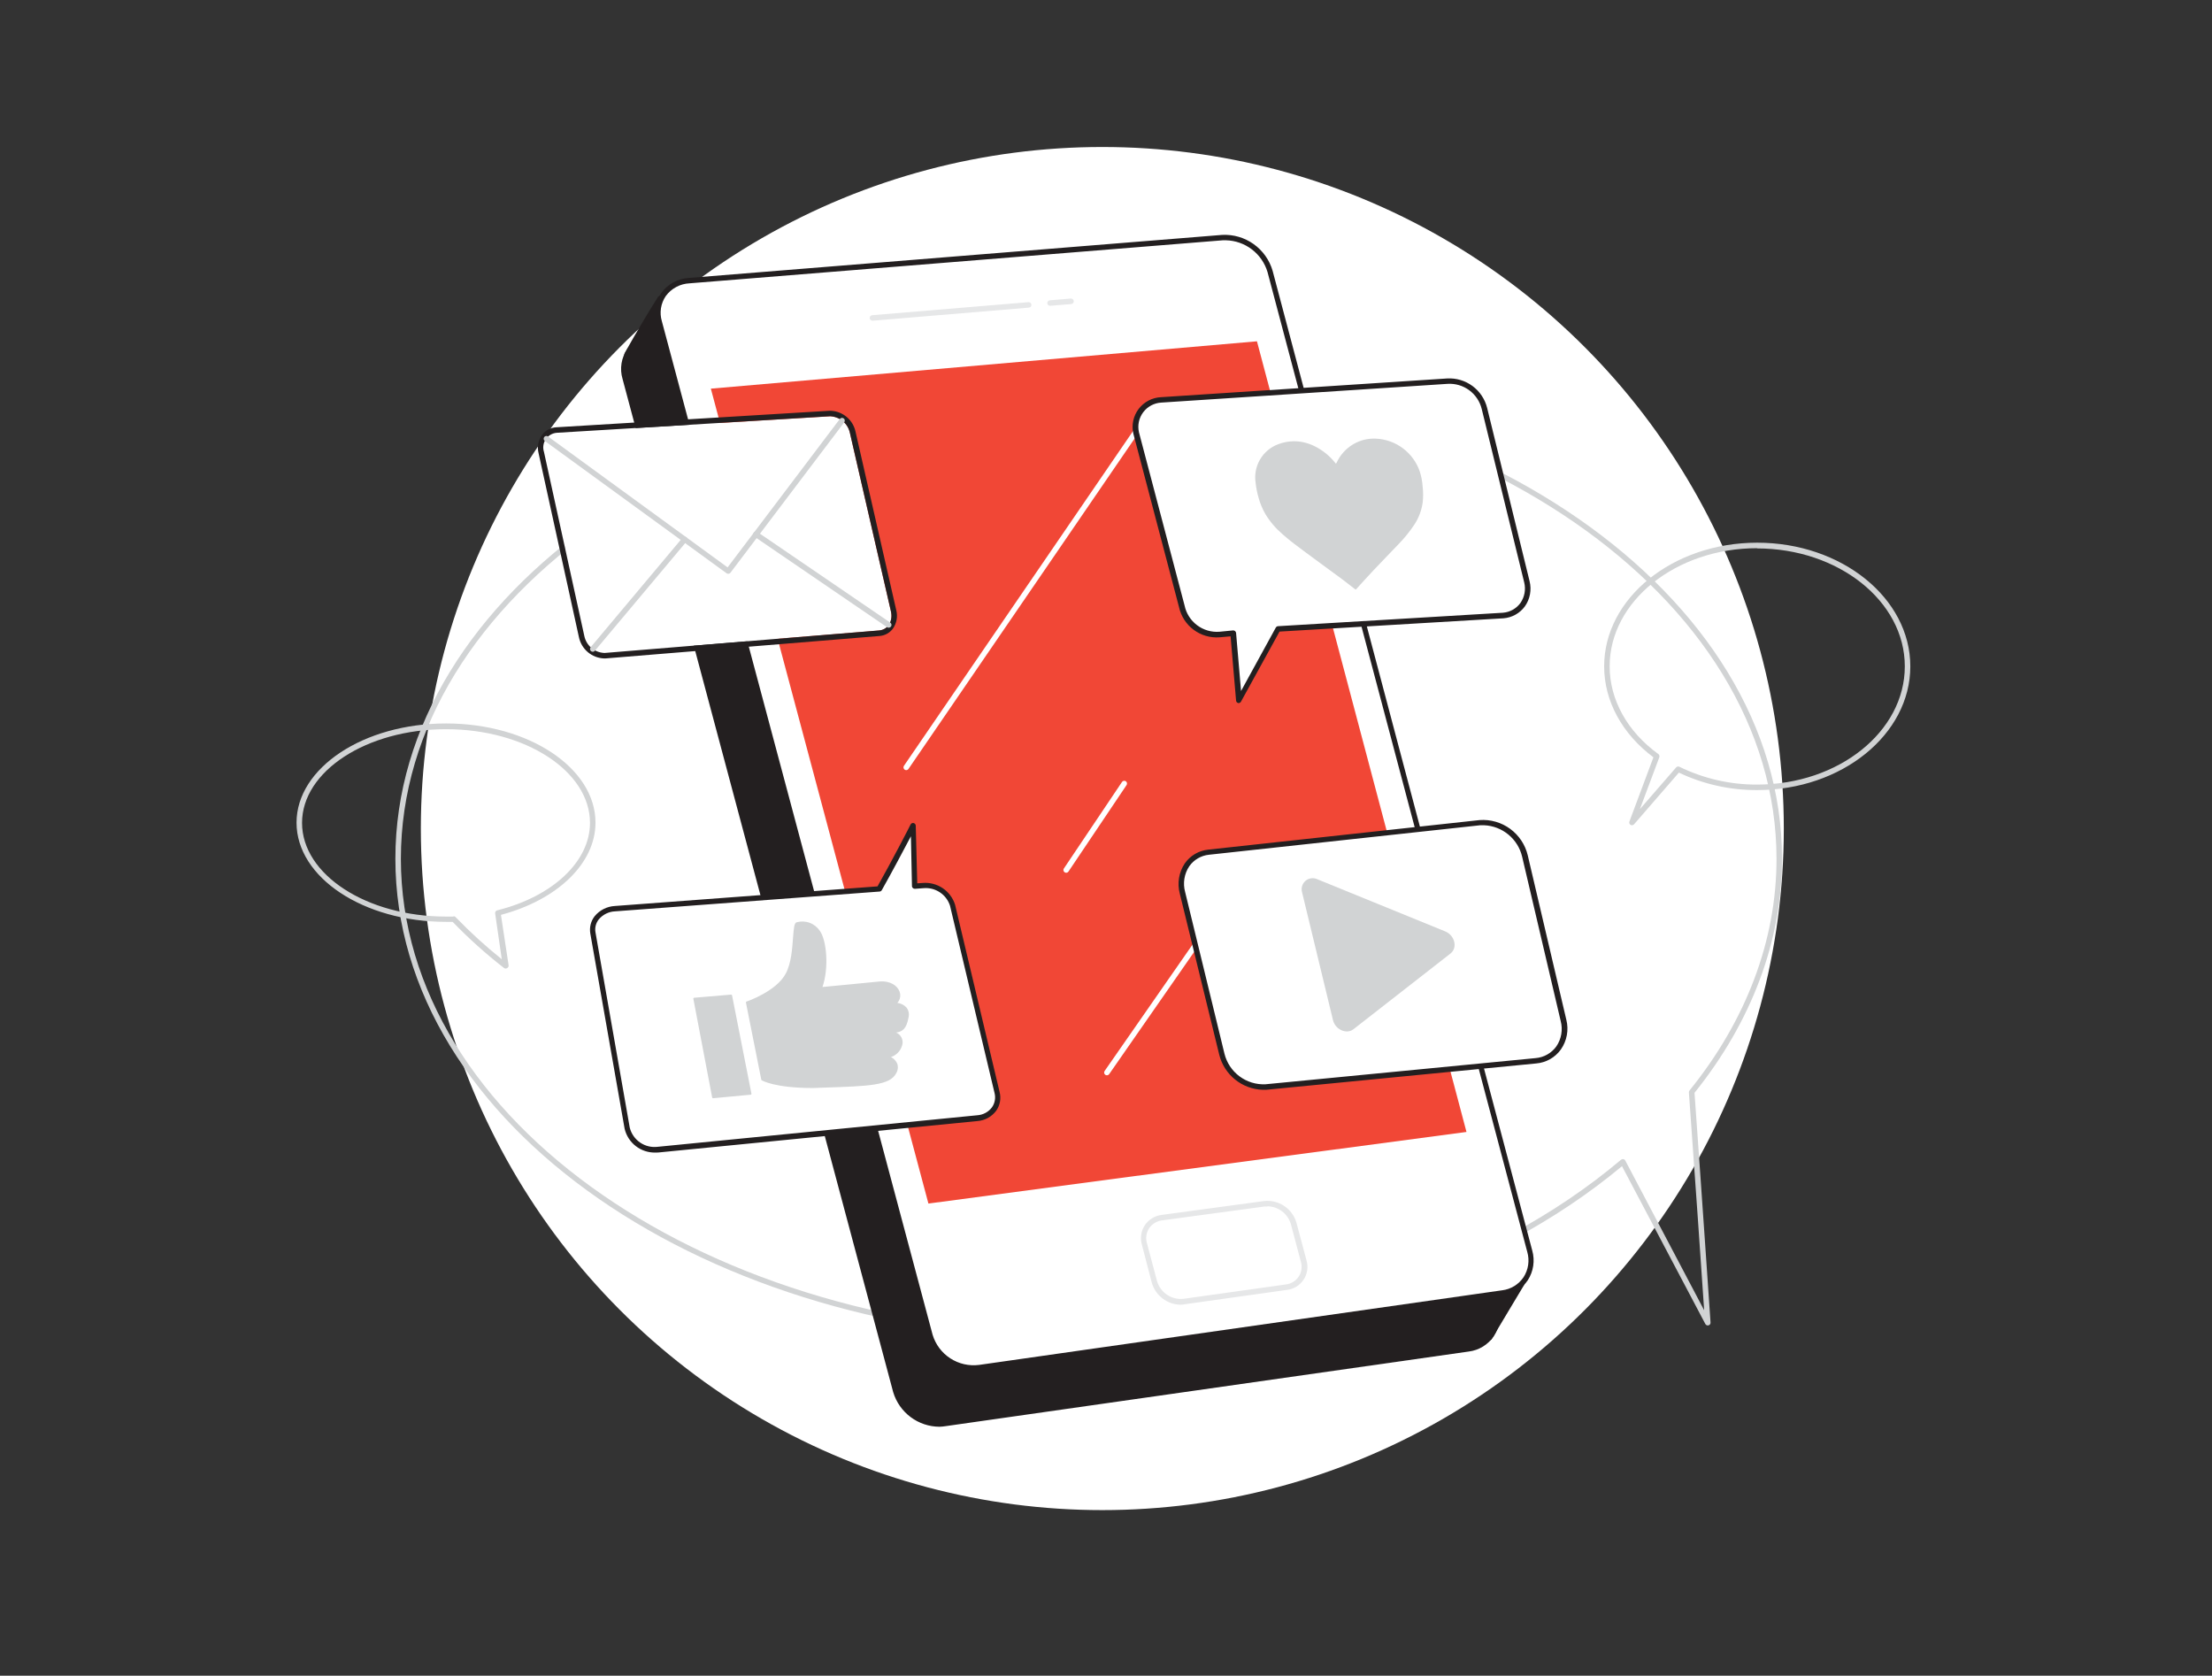 <svg width="301" height="228" viewBox="0 0 301 228" fill="none" xmlns="http://www.w3.org/2000/svg">
<rect x="0" y="0" width="301" height="228" fill="#333333" stroke="none"/>
<g clip-path="url(#clip0)">
<circle cx="150" cy="112.733" r="92.733" fill="white"/>
<path d="M148.142 182.291C96.124 182.291 53.802 152.927 53.802 116.843C53.802 80.76 96.124 51.388 148.142 51.388C200.16 51.388 242.489 80.79 242.489 116.843C242.489 127.994 238.368 139.002 230.582 148.69C231.601 162.84 232.748 179.772 232.763 179.944C232.769 180.03 232.746 180.114 232.697 180.184C232.648 180.254 232.576 180.304 232.493 180.327C232.411 180.351 232.323 180.346 232.244 180.314C232.165 180.281 232.1 180.222 232.059 180.147L220.714 158.671C202.715 173.683 176.301 182.291 148.142 182.291ZM148.142 52.137C96.536 52.137 54.551 81.165 54.551 116.843C54.551 152.522 96.513 181.542 148.142 181.542C176.309 181.542 202.715 172.888 220.586 157.793C220.676 157.725 220.789 157.696 220.901 157.711C220.956 157.722 221.008 157.746 221.054 157.779C221.099 157.813 221.136 157.856 221.163 157.906L231.894 178.272C231.571 173.533 230.657 160.14 229.818 148.637C229.811 148.543 229.84 148.449 229.901 148.375C237.649 138.792 241.74 127.904 241.74 116.881C241.74 81.165 199.755 52.137 148.142 52.137Z" fill="#D1D3D4"/>
<path d="M85.326 48.253C85.326 48.253 87.064 45.044 89.822 40.612C89.822 40.612 98.679 47.233 98.604 46.866C98.529 46.498 85.326 48.253 85.326 48.253Z" fill="#231F20"/>
<path d="M85.326 48.628C85.261 48.628 85.197 48.611 85.14 48.579C85.083 48.547 85.036 48.501 85.003 48.445C84.969 48.389 84.951 48.325 84.95 48.26C84.949 48.195 84.965 48.13 84.996 48.073C84.996 48.073 86.772 44.804 89.529 40.41C89.588 40.325 89.676 40.266 89.777 40.245C89.828 40.235 89.88 40.236 89.93 40.247C89.98 40.259 90.028 40.281 90.069 40.312C93.141 42.607 98.199 46.311 98.716 46.521C98.963 46.581 98.978 46.678 99.001 46.791C99.015 46.868 99.007 46.947 98.976 47.02C98.945 47.092 98.894 47.153 98.829 47.196C98.754 47.241 98.686 47.286 98.469 47.196C97.637 47.083 90.031 48.006 85.371 48.628H85.326ZM89.949 41.13C88.031 44.197 86.63 46.648 86.008 47.758C92.429 46.919 95.651 46.566 97.248 46.476C96.116 45.711 93.973 44.159 89.949 41.152V41.13Z" fill="#231F20"/>
<path d="M202.677 181.992L207.098 174.613L200.984 169.079L202.677 181.992Z" fill="#231F20"/>
<path d="M202.678 182.366H202.588C202.51 182.352 202.44 182.312 202.387 182.254C202.334 182.196 202.302 182.122 202.295 182.044L200.594 169.139C200.584 169.062 200.599 168.984 200.635 168.915C200.671 168.847 200.728 168.791 200.797 168.756C200.863 168.719 200.94 168.705 201.015 168.714C201.09 168.724 201.161 168.757 201.216 168.809L207.338 174.343C207.403 174.401 207.445 174.481 207.457 174.567C207.469 174.653 207.451 174.741 207.406 174.815L202.985 182.194C202.952 182.245 202.906 182.288 202.853 182.318C202.799 182.348 202.739 182.365 202.678 182.366ZM201.486 170.023L202.91 180.859L206.619 174.673L201.486 170.023Z" fill="#231F20"/>
<path d="M199.815 183.521L128.629 193.667C127.17 193.857 125.69 193.522 124.455 192.721C123.219 191.92 122.309 190.706 121.885 189.295L85.071 51.417C84.322 48.56 86.143 46.048 89.162 45.801L161.742 39.944C163.178 39.875 164.595 40.289 165.767 41.121C166.94 41.953 167.799 43.155 168.209 44.534L203.532 177.852C203.715 178.471 203.762 179.122 203.668 179.761C203.574 180.399 203.342 181.01 202.988 181.55C202.634 182.089 202.167 182.545 201.619 182.886C201.071 183.226 200.455 183.443 199.815 183.521Z" fill="#231F20"/>
<path d="M127.842 194.124C126.427 194.118 125.05 193.658 123.915 192.81C122.781 191.962 121.948 190.772 121.541 189.415L84.711 51.545C84.509 50.865 84.463 50.148 84.574 49.447C84.686 48.746 84.953 48.08 85.356 47.496C85.791 46.9 86.353 46.408 87.001 46.056C87.648 45.703 88.366 45.498 89.102 45.456L161.712 39.547C163.236 39.472 164.74 39.911 165.984 40.795C167.228 41.68 168.138 42.957 168.568 44.421L203.891 177.732C204.087 178.411 204.134 179.124 204.029 179.823C203.924 180.522 203.67 181.19 203.284 181.781C202.9 182.358 202.395 182.844 201.806 183.208C201.216 183.572 200.555 183.804 199.868 183.889L128.682 194.042C128.404 194.087 128.124 194.115 127.842 194.124ZM162.184 40.297H161.772L89.192 46.153C88.56 46.183 87.942 46.353 87.383 46.651C86.824 46.95 86.339 47.369 85.963 47.878C85.626 48.374 85.404 48.939 85.312 49.532C85.22 50.124 85.261 50.73 85.431 51.305L122.267 189.22C122.665 190.543 123.519 191.682 124.677 192.433C125.835 193.184 127.223 193.499 128.592 193.322L199.778 183.169C200.36 183.097 200.92 182.901 201.42 182.595C201.92 182.288 202.349 181.878 202.677 181.391C203.002 180.887 203.215 180.319 203.303 179.726C203.391 179.132 203.351 178.527 203.187 177.95L167.841 44.631C167.478 43.402 166.735 42.321 165.718 41.542C164.702 40.763 163.464 40.327 162.184 40.297Z" fill="#231F20"/>
<path d="M204.446 175.933L133.26 186.078C131.8 186.272 130.319 185.938 129.083 185.136C127.847 184.335 126.937 183.119 126.516 181.707L89.702 43.806C88.953 40.95 90.773 38.438 93.793 38.19L166.38 32.334C167.815 32.264 169.231 32.679 170.402 33.511C171.573 34.343 172.432 35.544 172.839 36.923L208.163 170.241C208.35 170.861 208.399 171.515 208.307 172.156C208.215 172.798 207.984 173.411 207.63 173.954C207.275 174.496 206.807 174.954 206.257 175.296C205.707 175.638 205.089 175.855 204.446 175.933Z" fill="white"/>
<path d="M132.473 186.52C131.058 186.513 129.682 186.052 128.547 185.205C127.413 184.357 126.58 183.168 126.172 181.811L89.342 43.904C89.142 43.223 89.096 42.507 89.207 41.806C89.319 41.106 89.585 40.439 89.987 39.855C90.423 39.26 90.985 38.769 91.633 38.417C92.28 38.064 92.997 37.859 93.733 37.815L166.32 31.959C167.843 31.885 169.346 32.325 170.588 33.209C171.83 34.093 172.739 35.369 173.169 36.833L208.5 170.143C208.693 170.823 208.739 171.535 208.634 172.234C208.53 172.932 208.277 173.6 207.893 174.193C207.507 174.769 207.001 175.256 206.41 175.619C205.819 175.983 205.157 176.215 204.468 176.3L133.283 186.453C133.015 186.492 132.744 186.515 132.473 186.52ZM166.815 32.693H166.41L93.823 38.55C93.192 38.579 92.575 38.749 92.017 39.048C91.46 39.346 90.976 39.765 90.601 40.275C90.262 40.769 90.037 41.334 89.944 41.927C89.85 42.52 89.891 43.126 90.062 43.701L126.906 181.609C127.304 182.931 128.159 184.069 129.317 184.82C130.475 185.571 131.861 185.887 133.23 185.711L204.416 175.557C204.998 175.486 205.558 175.29 206.058 174.983C206.559 174.677 206.987 174.267 207.316 173.78C207.642 173.277 207.856 172.709 207.944 172.115C208.032 171.521 207.992 170.915 207.825 170.338L172.48 37.02C172.114 35.792 171.369 34.712 170.351 33.934C169.333 33.157 168.095 32.722 166.815 32.693Z" fill="#231F20"/>
<path d="M96.73 52.88L171.041 46.438L199.553 154.014L126.336 163.755L96.73 52.88Z" fill="#F14736"/>
<path d="M175.027 175.13L161.142 177.087C160.26 177.196 159.368 176.987 158.625 176.498C157.883 176.009 157.338 175.272 157.089 174.418L155.71 169.274C155.594 168.881 155.567 168.467 155.629 168.062C155.691 167.658 155.842 167.272 156.07 166.932C156.298 166.592 156.598 166.306 156.949 166.095C157.3 165.884 157.693 165.753 158.1 165.712L172.015 163.822C172.889 163.727 173.769 163.942 174.5 164.43C175.232 164.918 175.769 165.648 176.017 166.492L177.38 171.628C177.489 172.015 177.513 172.42 177.45 172.817C177.387 173.213 177.238 173.591 177.014 173.924C176.79 174.257 176.497 174.538 176.153 174.746C175.81 174.954 175.426 175.085 175.027 175.13Z" fill="white"/>
<path d="M160.67 177.522C159.778 177.513 158.913 177.217 158.203 176.676C157.493 176.136 156.976 175.381 156.729 174.523L155.38 169.334C155.254 168.892 155.225 168.428 155.295 167.974C155.365 167.519 155.532 167.086 155.785 166.702C156.045 166.315 156.386 165.989 156.785 165.747C157.183 165.505 157.63 165.352 158.093 165.299L172 163.417C172.964 163.308 173.936 163.543 174.743 164.081C175.551 164.619 176.142 165.425 176.414 166.357L177.785 171.493C177.913 171.934 177.944 172.397 177.875 172.851C177.806 173.305 177.638 173.738 177.384 174.12C177.13 174.503 176.795 174.824 176.404 175.064C176.012 175.303 175.573 175.454 175.117 175.505L161.232 177.455C161.047 177.494 160.859 177.517 160.67 177.522ZM172.465 164.16C172.33 164.149 172.195 164.149 172.06 164.16L158.153 166.042C157.796 166.083 157.453 166.2 157.145 166.385C156.837 166.57 156.573 166.819 156.369 167.114C156.176 167.41 156.049 167.744 155.997 168.094C155.946 168.443 155.97 168.8 156.069 169.139L157.448 174.32C157.675 175.086 158.165 175.746 158.831 176.184C159.498 176.622 160.298 176.809 161.09 176.712L174.975 174.763L175.027 175.13L174.975 174.763C175.326 174.722 175.663 174.606 175.965 174.422C176.266 174.238 176.524 173.991 176.721 173.698C176.914 173.405 177.041 173.073 177.093 172.726C177.145 172.379 177.12 172.025 177.021 171.688L175.657 166.552C175.453 165.86 175.034 165.251 174.459 164.815C173.885 164.379 173.186 164.139 172.465 164.13V164.16Z" fill="#E6E7E8"/>
<path d="M118.716 43.634C118.616 43.634 118.521 43.594 118.451 43.524C118.381 43.454 118.341 43.358 118.341 43.259C118.341 43.16 118.381 43.064 118.451 42.994C118.521 42.923 118.616 42.884 118.716 42.884L139.944 41.114C139.993 41.109 140.042 41.114 140.089 41.128C140.136 41.142 140.18 41.166 140.218 41.197C140.256 41.229 140.287 41.268 140.309 41.311C140.332 41.355 140.345 41.403 140.349 41.452C140.353 41.501 140.347 41.551 140.332 41.598C140.317 41.645 140.293 41.688 140.261 41.726C140.229 41.764 140.19 41.795 140.145 41.817C140.101 41.839 140.053 41.853 140.004 41.857L118.776 43.634H118.716Z" fill="#E6E7E8"/>
<path d="M142.889 41.609C142.789 41.609 142.694 41.57 142.624 41.5C142.554 41.429 142.514 41.334 142.514 41.234C142.514 41.135 142.554 41.04 142.624 40.969C142.694 40.899 142.789 40.859 142.889 40.859L145.706 40.62C145.806 40.612 145.904 40.644 145.98 40.708C146.056 40.773 146.103 40.865 146.111 40.965C146.119 41.064 146.087 41.162 146.022 41.238C145.958 41.314 145.866 41.361 145.766 41.369L142.956 41.602L142.889 41.609Z" fill="#E6E7E8"/>
<path d="M123.317 104.785C123.239 104.785 123.163 104.762 123.099 104.718C123.02 104.661 122.966 104.575 122.947 104.479C122.929 104.382 122.949 104.283 123.002 104.2L156.624 55.077C156.68 54.994 156.766 54.937 156.863 54.918C156.961 54.899 157.062 54.92 157.145 54.976C157.227 55.031 157.284 55.117 157.303 55.215C157.322 55.313 157.302 55.414 157.246 55.497L123.624 104.62C123.589 104.67 123.543 104.711 123.49 104.739C123.436 104.768 123.377 104.784 123.317 104.785Z" fill="white"/>
<path d="M150.622 146.305C150.544 146.305 150.469 146.282 150.405 146.238C150.364 146.21 150.33 146.173 150.303 146.132C150.277 146.09 150.259 146.043 150.25 145.994C150.242 145.945 150.243 145.895 150.254 145.847C150.265 145.799 150.286 145.753 150.315 145.713L170.546 116.626C170.605 116.55 170.691 116.499 170.786 116.485C170.881 116.47 170.978 116.493 171.056 116.548C171.135 116.602 171.19 116.685 171.209 116.78C171.229 116.874 171.212 116.972 171.161 117.053L150.929 146.148C150.894 146.196 150.848 146.236 150.794 146.263C150.741 146.291 150.682 146.305 150.622 146.305Z" fill="white"/>
<path d="M145.077 118.748C145.002 118.746 144.929 118.723 144.867 118.68C144.826 118.653 144.791 118.618 144.764 118.577C144.737 118.536 144.718 118.49 144.709 118.442C144.7 118.394 144.701 118.344 144.711 118.296C144.722 118.248 144.742 118.203 144.77 118.163L152.675 106.397C152.73 106.315 152.815 106.258 152.912 106.238C153.009 106.219 153.11 106.238 153.192 106.292C153.275 106.349 153.332 106.435 153.352 106.533C153.371 106.631 153.352 106.733 153.297 106.817L145.392 118.583C145.356 118.633 145.309 118.674 145.254 118.703C145.199 118.732 145.139 118.747 145.077 118.748Z" fill="white"/>
<path d="M119.63 85.784L82.344 88.843C81.677 88.847 81.029 88.619 80.513 88.198C79.996 87.776 79.642 87.188 79.511 86.534L74.019 61.488C73.927 61.202 73.902 60.899 73.944 60.602C73.986 60.304 74.095 60.02 74.262 59.771C74.429 59.521 74.65 59.313 74.909 59.161C75.168 59.009 75.458 58.918 75.757 58.894L112.946 56.644C113.584 56.66 114.198 56.891 114.688 57.299C115.179 57.707 115.518 58.269 115.651 58.894L121.233 83.182C121.541 84.539 120.821 85.686 119.63 85.784Z" fill="white"/>
<path d="M113.066 56.644C113.681 56.691 114.265 56.935 114.731 57.34C115.196 57.746 115.519 58.29 115.651 58.894L121.234 83.182C121.541 84.516 120.821 85.679 119.63 85.776L82.344 88.836H82.171C81.536 88.797 80.93 88.55 80.449 88.133C79.969 87.715 79.639 87.15 79.511 86.526L74.019 61.481C73.927 61.194 73.902 60.892 73.944 60.594C73.986 60.297 74.095 60.013 74.262 59.763C74.429 59.514 74.65 59.306 74.909 59.154C75.168 59.002 75.458 58.91 75.757 58.886L112.946 56.636H113.066V56.644ZM113.066 55.887H112.901L75.712 58.136C75.332 58.155 74.961 58.257 74.624 58.434C74.288 58.611 73.994 58.86 73.764 59.163C73.508 59.517 73.333 59.923 73.25 60.352C73.167 60.78 73.179 61.222 73.284 61.646L78.777 86.691C78.941 87.482 79.364 88.196 79.978 88.721C80.593 89.245 81.365 89.549 82.171 89.585H82.403L119.69 86.534C120.05 86.505 120.4 86.399 120.715 86.223C121.03 86.047 121.304 85.805 121.518 85.514C121.765 85.154 121.931 84.746 122.008 84.317C122.084 83.887 122.068 83.447 121.96 83.024L116.415 58.729C116.25 57.958 115.837 57.263 115.238 56.751C114.64 56.239 113.89 55.938 113.103 55.894L113.066 55.887Z" fill="#231F20"/>
<path d="M99.076 78.068C98.997 78.069 98.92 78.042 98.859 77.993L74.131 59.996C74.052 59.936 73.999 59.848 73.984 59.75C73.968 59.652 73.992 59.552 74.048 59.471C74.077 59.43 74.113 59.396 74.155 59.369C74.197 59.343 74.244 59.325 74.293 59.318C74.342 59.31 74.392 59.312 74.44 59.324C74.488 59.337 74.534 59.358 74.573 59.389L99.008 77.198L114.28 57.004C114.34 56.925 114.43 56.872 114.529 56.859C114.628 56.846 114.728 56.872 114.808 56.933C114.887 56.993 114.94 57.083 114.953 57.182C114.966 57.282 114.94 57.382 114.879 57.461L99.383 77.94C99.345 77.983 99.297 78.017 99.244 78.039C99.191 78.061 99.133 78.071 99.076 78.068Z" fill="#D1D3D4"/>
<path d="M120.911 85.401C120.836 85.4 120.763 85.376 120.701 85.334L102.643 73.006C102.602 72.979 102.567 72.944 102.54 72.903C102.512 72.862 102.494 72.816 102.485 72.768C102.476 72.72 102.476 72.67 102.487 72.622C102.497 72.574 102.517 72.529 102.545 72.489C102.601 72.406 102.688 72.349 102.786 72.329C102.884 72.309 102.986 72.329 103.07 72.383L121.151 84.719C121.216 84.764 121.265 84.829 121.291 84.904C121.317 84.979 121.318 85.061 121.295 85.136C121.271 85.212 121.224 85.279 121.161 85.326C121.097 85.374 121.02 85.4 120.941 85.401H120.911Z" fill="#D1D3D4"/>
<path d="M80.657 88.678C80.571 88.676 80.487 88.647 80.418 88.596C80.342 88.531 80.295 88.438 80.287 88.339C80.278 88.239 80.309 88.141 80.373 88.064L92.886 73.149C92.95 73.072 93.041 73.024 93.141 73.015C93.24 73.006 93.338 73.036 93.415 73.1C93.491 73.164 93.539 73.255 93.549 73.354C93.558 73.453 93.527 73.552 93.463 73.629L80.95 88.543C80.914 88.586 80.869 88.621 80.819 88.644C80.768 88.667 80.713 88.679 80.657 88.678Z" fill="#D1D3D4"/>
<path d="M196.915 51.852L157.95 54.402C157.415 54.432 156.894 54.578 156.421 54.831C155.949 55.084 155.538 55.437 155.216 55.866C154.894 56.294 154.67 56.788 154.558 57.312C154.447 57.836 154.451 58.379 154.571 58.901L160.79 82.507C161.04 83.656 161.694 84.676 162.634 85.381C163.574 86.086 164.736 86.429 165.908 86.346L167.766 86.166L168.516 95.299L173.843 85.551L204.446 83.714C204.98 83.673 205.498 83.515 205.963 83.251C206.429 82.986 206.83 82.622 207.139 82.184C207.447 81.746 207.655 81.246 207.748 80.718C207.841 80.191 207.816 79.649 207.675 79.132L201.898 55.542C201.62 54.446 200.972 53.481 200.064 52.808C199.156 52.136 198.043 51.798 196.915 51.852Z" fill="white"/>
<path d="M168.576 95.66H168.501C168.422 95.645 168.35 95.605 168.295 95.545C168.241 95.486 168.208 95.41 168.201 95.33L167.452 86.579L165.953 86.714C164.689 86.809 163.434 86.443 162.418 85.684C161.403 84.924 160.697 83.822 160.431 82.582L154.219 58.999C154.087 58.421 154.083 57.822 154.207 57.243C154.331 56.664 154.58 56.119 154.937 55.646C155.295 55.174 155.751 54.785 156.274 54.508C156.797 54.231 157.374 54.072 157.965 54.042L196.93 51.493C198.16 51.424 199.375 51.787 200.366 52.517C201.357 53.248 202.064 54.302 202.363 55.497L208.14 79.08C208.286 79.662 208.304 80.269 208.194 80.859C208.085 81.449 207.849 82.009 207.503 82.499C207.163 82.966 206.725 83.353 206.221 83.634C205.716 83.915 205.157 84.083 204.581 84.127L174.113 85.934L168.868 95.465C168.839 95.518 168.797 95.564 168.746 95.598C168.695 95.632 168.637 95.653 168.576 95.66ZM167.827 85.776C167.915 85.775 168.001 85.807 168.066 85.866C168.105 85.898 168.136 85.937 168.159 85.98C168.182 86.024 168.197 86.072 168.201 86.121L168.876 94.017L173.604 85.394C173.634 85.338 173.679 85.291 173.732 85.257C173.786 85.223 173.848 85.203 173.911 85.199L204.514 83.369C204.981 83.332 205.435 83.195 205.844 82.968C206.254 82.74 206.61 82.427 206.889 82.05C207.171 81.645 207.362 81.185 207.452 80.7C207.541 80.215 207.525 79.716 207.406 79.238L201.629 55.654C201.379 54.628 200.777 53.723 199.928 53.096C199.078 52.47 198.036 52.162 196.983 52.227L158.018 54.777C157.538 54.804 157.071 54.936 156.647 55.163C156.223 55.389 155.854 55.706 155.565 56.09C155.277 56.474 155.075 56.916 154.974 57.386C154.874 57.856 154.877 58.343 154.983 58.811L161.195 82.394C161.419 83.46 162.021 84.409 162.891 85.064C163.76 85.719 164.838 86.036 165.923 85.956L167.774 85.776H167.827Z" fill="#231F20"/>
<path d="M184.462 80.219C183.862 79.762 183.285 79.297 182.693 78.855L177.725 75.203C176.631 74.393 175.53 73.583 174.51 72.676C173.592 71.891 172.805 70.965 172.18 69.931C171.783 69.241 171.476 68.503 171.266 67.734C171.069 67.068 170.934 66.385 170.861 65.695C170.689 64.601 170.899 63.482 171.456 62.526C172.013 61.569 172.883 60.834 173.919 60.446C176.166 59.606 178.414 60.078 180.453 61.72C180.921 62.103 181.345 62.535 181.719 63.01L181.809 63.108C181.809 63.063 181.809 63.018 181.869 62.98C182.353 61.914 183.153 61.024 184.162 60.431C185.085 59.891 186.144 59.631 187.212 59.681C188.548 59.736 189.836 60.196 190.907 60.999C191.977 61.803 192.779 62.911 193.206 64.18C193.418 64.844 193.546 65.531 193.588 66.227C193.675 66.947 193.675 67.674 193.588 68.394C193.438 69.467 193.049 70.492 192.449 71.394C191.817 72.34 191.1 73.226 190.306 74.041C189.16 75.248 187.991 76.433 186.852 77.647C186.065 78.48 185.301 79.335 184.529 80.182L184.462 80.219Z" fill="#D1D3D4"/>
<path d="M125.662 120.532L124.5 120.615L124.291 112.366C124.291 112.366 121.458 117.818 119.66 120.967L83.692 123.659C81.744 123.802 80.395 125.279 80.695 126.966L85.363 153.526C85.588 154.449 86.145 155.256 86.928 155.793C87.71 156.33 88.663 156.559 89.604 156.436L133.065 152.154C133.484 152.142 133.895 152.036 134.268 151.846C134.642 151.655 134.968 151.384 135.224 151.052C135.48 150.72 135.659 150.335 135.748 149.925C135.837 149.515 135.835 149.091 135.74 148.682L129.671 123.187C129.406 122.353 128.864 121.635 128.134 121.152C127.405 120.669 126.533 120.45 125.662 120.532Z" fill="white"/>
<path d="M89.2 156.818C88.234 156.844 87.288 156.536 86.523 155.946C85.757 155.356 85.218 154.52 84.996 153.579L80.328 127.019C80.256 126.605 80.271 126.182 80.373 125.775C80.475 125.368 80.661 124.987 80.92 124.657C81.258 124.247 81.678 123.911 82.153 123.673C82.627 123.434 83.147 123.296 83.677 123.269L119.412 120.6C121.188 117.465 123.908 112.231 123.908 112.179C123.946 112.106 124.007 112.047 124.081 112.011C124.156 111.976 124.24 111.967 124.321 111.984C124.402 112.004 124.475 112.049 124.527 112.114C124.58 112.18 124.61 112.26 124.613 112.344L124.815 120.187L125.564 120.135C126.525 120.057 127.483 120.307 128.282 120.845C129.081 121.383 129.674 122.177 129.963 123.097L136.025 148.592C136.136 149.025 136.151 149.476 136.07 149.916C135.988 150.355 135.812 150.771 135.553 151.134C135.254 151.534 134.874 151.865 134.437 152.106C134 152.346 133.517 152.491 133.02 152.529L89.559 156.811C89.44 156.818 89.32 156.821 89.2 156.818ZM123.953 113.784C123.002 115.591 121.233 118.928 119.989 121.117C119.959 121.171 119.916 121.217 119.864 121.249C119.811 121.282 119.751 121.301 119.69 121.305L83.722 123.997C83.291 124.012 82.868 124.118 82.481 124.308C82.093 124.498 81.75 124.767 81.474 125.099C81.279 125.344 81.139 125.628 81.063 125.932C80.986 126.236 80.976 126.553 81.032 126.861L85.693 153.421C85.899 154.253 86.405 154.979 87.113 155.46C87.821 155.942 88.681 156.145 89.529 156.031L132.99 151.742C133.381 151.716 133.761 151.607 134.105 151.42C134.449 151.234 134.749 150.975 134.983 150.662C135.178 150.384 135.31 150.067 135.37 149.733C135.431 149.399 135.419 149.056 135.336 148.727L129.274 123.232C129.032 122.482 128.541 121.836 127.883 121.403C127.225 120.969 126.439 120.773 125.654 120.847L124.5 120.93C124.45 120.933 124.399 120.926 124.352 120.909C124.304 120.893 124.26 120.866 124.223 120.832C124.183 120.8 124.151 120.759 124.129 120.712C124.107 120.665 124.095 120.614 124.096 120.562L123.953 113.784Z" fill="#231F20"/>
<path d="M102.133 148.832L97.03 149.312L94.46 135.875L99.503 135.447L102.133 148.832Z" fill="#D1D3D4"/>
<path d="M97.03 149.425C97.003 149.426 96.976 149.417 96.954 149.401C96.933 149.384 96.917 149.361 96.91 149.335L94.348 135.89C94.346 135.874 94.347 135.858 94.351 135.842C94.355 135.827 94.362 135.813 94.372 135.8C94.382 135.788 94.394 135.777 94.408 135.769C94.421 135.761 94.437 135.757 94.453 135.755L99.488 135.327C99.517 135.325 99.547 135.334 99.57 135.352C99.594 135.37 99.61 135.396 99.615 135.425L102.253 148.81C102.255 148.826 102.254 148.842 102.25 148.857C102.246 148.872 102.239 148.887 102.229 148.899C102.219 148.912 102.207 148.922 102.193 148.93C102.179 148.938 102.164 148.943 102.148 148.945L97.038 149.425H97.03ZM94.602 135.98L97.12 149.185L101.998 148.727L99.406 135.575L94.602 135.98Z" fill="#D1D3D4"/>
<path d="M101.616 136.377C101.616 136.377 105.745 134.99 107.034 132.493C108.323 129.996 107.783 125.864 108.435 125.587C108.996 125.434 109.59 125.462 110.134 125.665C110.679 125.868 111.146 126.237 111.47 126.719C112.369 127.979 112.721 131.803 111.747 134.42C111.747 134.42 117.217 133.903 119.683 133.67C122.148 133.438 123.077 135.552 121.841 136.542C121.841 136.542 123.841 136.61 123.519 138.417C123.197 140.224 122.485 140.351 121.399 140.449C121.768 140.499 122.105 140.685 122.345 140.971C122.585 141.256 122.709 141.621 122.695 141.994C122.575 143.336 120.934 143.823 120.934 143.823C120.934 143.823 122.657 144.431 121.841 145.99C121.024 147.55 118.349 147.67 112.047 147.873C105.745 148.075 103.714 146.853 103.714 146.853L101.616 136.377Z" fill="#D1D3D4"/>
<path d="M110.631 148.037C105.43 148.037 103.722 147.025 103.647 146.98C103.621 146.962 103.603 146.935 103.594 146.905L101.504 136.407C101.498 136.379 101.503 136.351 101.517 136.326C101.53 136.301 101.552 136.282 101.579 136.272C101.624 136.272 105.678 134.87 106.929 132.448C107.678 131.046 107.798 129.066 107.911 127.619C108.023 126.171 108.075 125.624 108.39 125.489C108.975 125.322 109.598 125.345 110.169 125.555C110.74 125.765 111.23 126.152 111.567 126.659C112.489 127.949 112.819 131.675 111.919 134.292C112.901 134.195 117.487 133.768 119.675 133.543C121.234 133.423 122.11 134.172 122.387 134.862C122.497 135.126 122.53 135.416 122.481 135.698C122.432 135.979 122.303 136.241 122.11 136.452C122.588 136.509 123.029 136.735 123.354 137.089C123.498 137.278 123.598 137.497 123.646 137.729C123.694 137.961 123.689 138.201 123.631 138.432C123.354 139.991 122.8 140.359 121.945 140.494C122.234 140.614 122.476 140.826 122.633 141.097C122.789 141.368 122.853 141.683 122.815 141.994C122.742 142.412 122.557 142.803 122.28 143.126C122.003 143.448 121.644 143.689 121.241 143.823C121.616 144.013 121.915 144.325 122.088 144.708C122.164 144.926 122.191 145.158 122.166 145.388C122.142 145.617 122.066 145.839 121.945 146.035C121.076 147.693 118.251 147.782 112.054 147.985L110.631 148.037ZM103.819 146.778C104.141 146.943 106.307 147.947 112.062 147.76C118.161 147.558 120.949 147.468 121.751 145.938C121.854 145.769 121.92 145.579 121.943 145.383C121.966 145.186 121.947 144.986 121.885 144.798C121.682 144.397 121.334 144.089 120.911 143.936C120.888 143.927 120.869 143.912 120.855 143.892C120.841 143.872 120.833 143.848 120.833 143.823C120.833 143.799 120.841 143.775 120.855 143.755C120.869 143.735 120.888 143.719 120.911 143.711C120.911 143.711 122.47 143.231 122.582 141.979C122.606 141.634 122.494 141.294 122.272 141.029C122.05 140.765 121.734 140.597 121.391 140.561C121.362 140.558 121.336 140.543 121.318 140.521C121.3 140.498 121.291 140.47 121.293 140.441C121.293 140.413 121.304 140.385 121.324 140.364C121.343 140.343 121.37 140.331 121.398 140.329C122.417 140.239 123.092 140.179 123.407 138.402C123.458 138.205 123.464 137.999 123.425 137.799C123.386 137.599 123.303 137.41 123.182 137.247C122.823 136.891 122.345 136.683 121.84 136.662C121.816 136.661 121.793 136.653 121.774 136.638C121.756 136.623 121.742 136.603 121.736 136.58C121.724 136.56 121.717 136.538 121.717 136.516C121.717 136.493 121.724 136.471 121.736 136.452C121.96 136.282 122.121 136.043 122.194 135.771C122.268 135.5 122.249 135.212 122.14 134.952C121.893 134.337 121.091 133.648 119.66 133.783C117.225 133.985 111.785 134.532 111.732 134.532C111.712 134.536 111.692 134.533 111.673 134.525C111.654 134.517 111.638 134.504 111.627 134.487C111.618 134.47 111.613 134.451 111.613 134.431C111.613 134.412 111.618 134.392 111.627 134.375C112.556 131.863 112.257 128.039 111.365 126.786C111.055 126.327 110.61 125.976 110.092 125.78C109.574 125.584 109.009 125.553 108.473 125.691C108.27 125.781 108.195 126.719 108.128 127.626C108.023 129.126 107.866 131.106 107.124 132.545C105.917 134.87 102.388 136.227 101.736 136.46L103.819 146.778Z" fill="#D1D3D4"/>
<path d="M209.032 144.333L172.255 147.895C170.896 147.97 169.553 147.567 168.458 146.757C167.364 145.946 166.587 144.779 166.26 143.456L160.88 121.522C160.206 118.77 161.802 116.273 164.447 115.988L201.374 111.969C202.763 111.869 204.142 112.267 205.265 113.091C206.388 113.915 207.181 115.112 207.503 116.468L212.749 138.822C212.93 139.431 212.973 140.073 212.877 140.701C212.781 141.33 212.546 141.929 212.191 142.456C211.836 142.983 211.368 143.425 210.822 143.749C210.276 144.074 209.664 144.273 209.032 144.333Z" fill="white"/>
<path d="M171.79 148.277C170.43 148.227 169.123 147.738 168.064 146.882C167.005 146.026 166.251 144.851 165.916 143.531L160.543 121.59C160.356 120.896 160.32 120.171 160.436 119.462C160.553 118.753 160.819 118.078 161.217 117.48C161.585 116.952 162.063 116.51 162.618 116.185C163.173 115.86 163.792 115.66 164.432 115.598L201.351 111.579C202.834 111.473 204.307 111.898 205.505 112.779C206.703 113.659 207.55 114.938 207.893 116.386L213.138 138.739C213.314 139.431 213.338 140.152 213.208 140.853C213.079 141.555 212.799 142.22 212.389 142.803C212.001 143.341 211.501 143.788 210.925 144.114C210.348 144.44 209.707 144.638 209.047 144.693L172.292 148.277C172.128 148.277 171.955 148.277 171.79 148.277ZM201.958 112.284C201.784 112.273 201.608 112.273 201.434 112.284L164.514 116.296C163.981 116.35 163.466 116.518 163.003 116.788C162.54 117.058 162.141 117.425 161.832 117.863C161.491 118.373 161.265 118.95 161.168 119.556C161.071 120.162 161.105 120.781 161.27 121.372L166.62 143.366C166.925 144.596 167.646 145.683 168.661 146.442C169.676 147.2 170.922 147.584 172.188 147.528L208.964 143.966C209.519 143.919 210.057 143.754 210.542 143.481C211.027 143.208 211.447 142.834 211.774 142.383C212.117 141.884 212.348 141.317 212.451 140.721C212.555 140.124 212.528 139.512 212.374 138.927L207.129 116.573C206.852 115.392 206.197 114.333 205.264 113.559C204.33 112.785 203.169 112.337 201.958 112.284Z" fill="#231F20"/>
<path d="M197.38 129.733L184.184 140.029C183.24 140.779 181.704 140.089 181.389 138.806L177.178 121.395C177.1 121.118 177.104 120.824 177.188 120.549C177.272 120.274 177.434 120.029 177.653 119.843C177.873 119.657 178.141 119.539 178.426 119.501C178.711 119.464 179.001 119.509 179.261 119.632L196.676 126.734C197.972 127.281 198.369 128.961 197.38 129.733Z" fill="#D1D3D4"/>
<path d="M222.07 112.284C222.004 112.285 221.939 112.266 221.883 112.232C221.807 112.186 221.749 112.115 221.72 112.032C221.692 111.948 221.693 111.857 221.725 111.774L224.992 103.038C220.721 99.851 218.286 95.36 218.286 90.665C218.286 81.382 227.63 73.838 239.117 73.838C250.604 73.838 259.948 81.382 259.948 90.665C259.948 99.949 250.604 107.5 239.117 107.5C235.43 107.516 231.786 106.704 228.454 105.123L222.355 112.157C222.319 112.196 222.275 112.228 222.226 112.25C222.177 112.272 222.124 112.284 222.07 112.284ZM239.117 74.588C228.042 74.588 219.035 81.802 219.035 90.665C219.035 95.202 221.448 99.551 225.659 102.596C225.725 102.645 225.773 102.713 225.797 102.792C225.821 102.87 225.82 102.953 225.794 103.031L223.149 110.094L228.08 104.418C228.133 104.354 228.207 104.31 228.289 104.294C228.37 104.278 228.455 104.29 228.529 104.328C231.825 105.94 235.449 106.769 239.117 106.75C250.185 106.75 259.199 99.536 259.199 90.665C259.199 81.795 250.155 74.618 239.087 74.618L239.117 74.588Z" fill="#D1D3D4"/>
<path d="M68.818 131.78C68.734 131.782 68.653 131.756 68.586 131.705C66.109 129.783 63.773 127.685 61.595 125.429C61.295 125.429 60.995 125.429 60.696 125.429C49.456 125.429 40.351 119.385 40.351 111.932C40.351 104.478 49.478 98.434 60.696 98.434C71.913 98.434 81.032 104.478 81.032 111.932C81.032 117.451 75.877 122.43 68.166 124.477L69.208 131.331C69.22 131.404 69.21 131.479 69.177 131.547C69.145 131.614 69.093 131.669 69.028 131.705C68.968 131.753 68.894 131.779 68.818 131.78ZM61.715 124.657C61.765 124.656 61.815 124.665 61.861 124.684C61.908 124.704 61.95 124.733 61.984 124.769C63.958 126.817 66.06 128.735 68.279 130.513L67.379 124.282C67.364 124.19 67.383 124.095 67.435 124.017C67.487 123.939 67.566 123.883 67.657 123.862C75.21 121.987 80.283 117.203 80.283 111.962C80.283 104.935 71.493 99.214 60.696 99.214C49.898 99.214 41.101 104.92 41.101 111.962C41.101 119.003 49.89 124.709 60.696 124.709H61.73L61.715 124.657Z" fill="#D1D3D4"/>
</g>
<defs>
<clipPath id="clip0">
<rect width="301" height="227.338" fill="white"/>
</clipPath>
</defs>
</svg>
